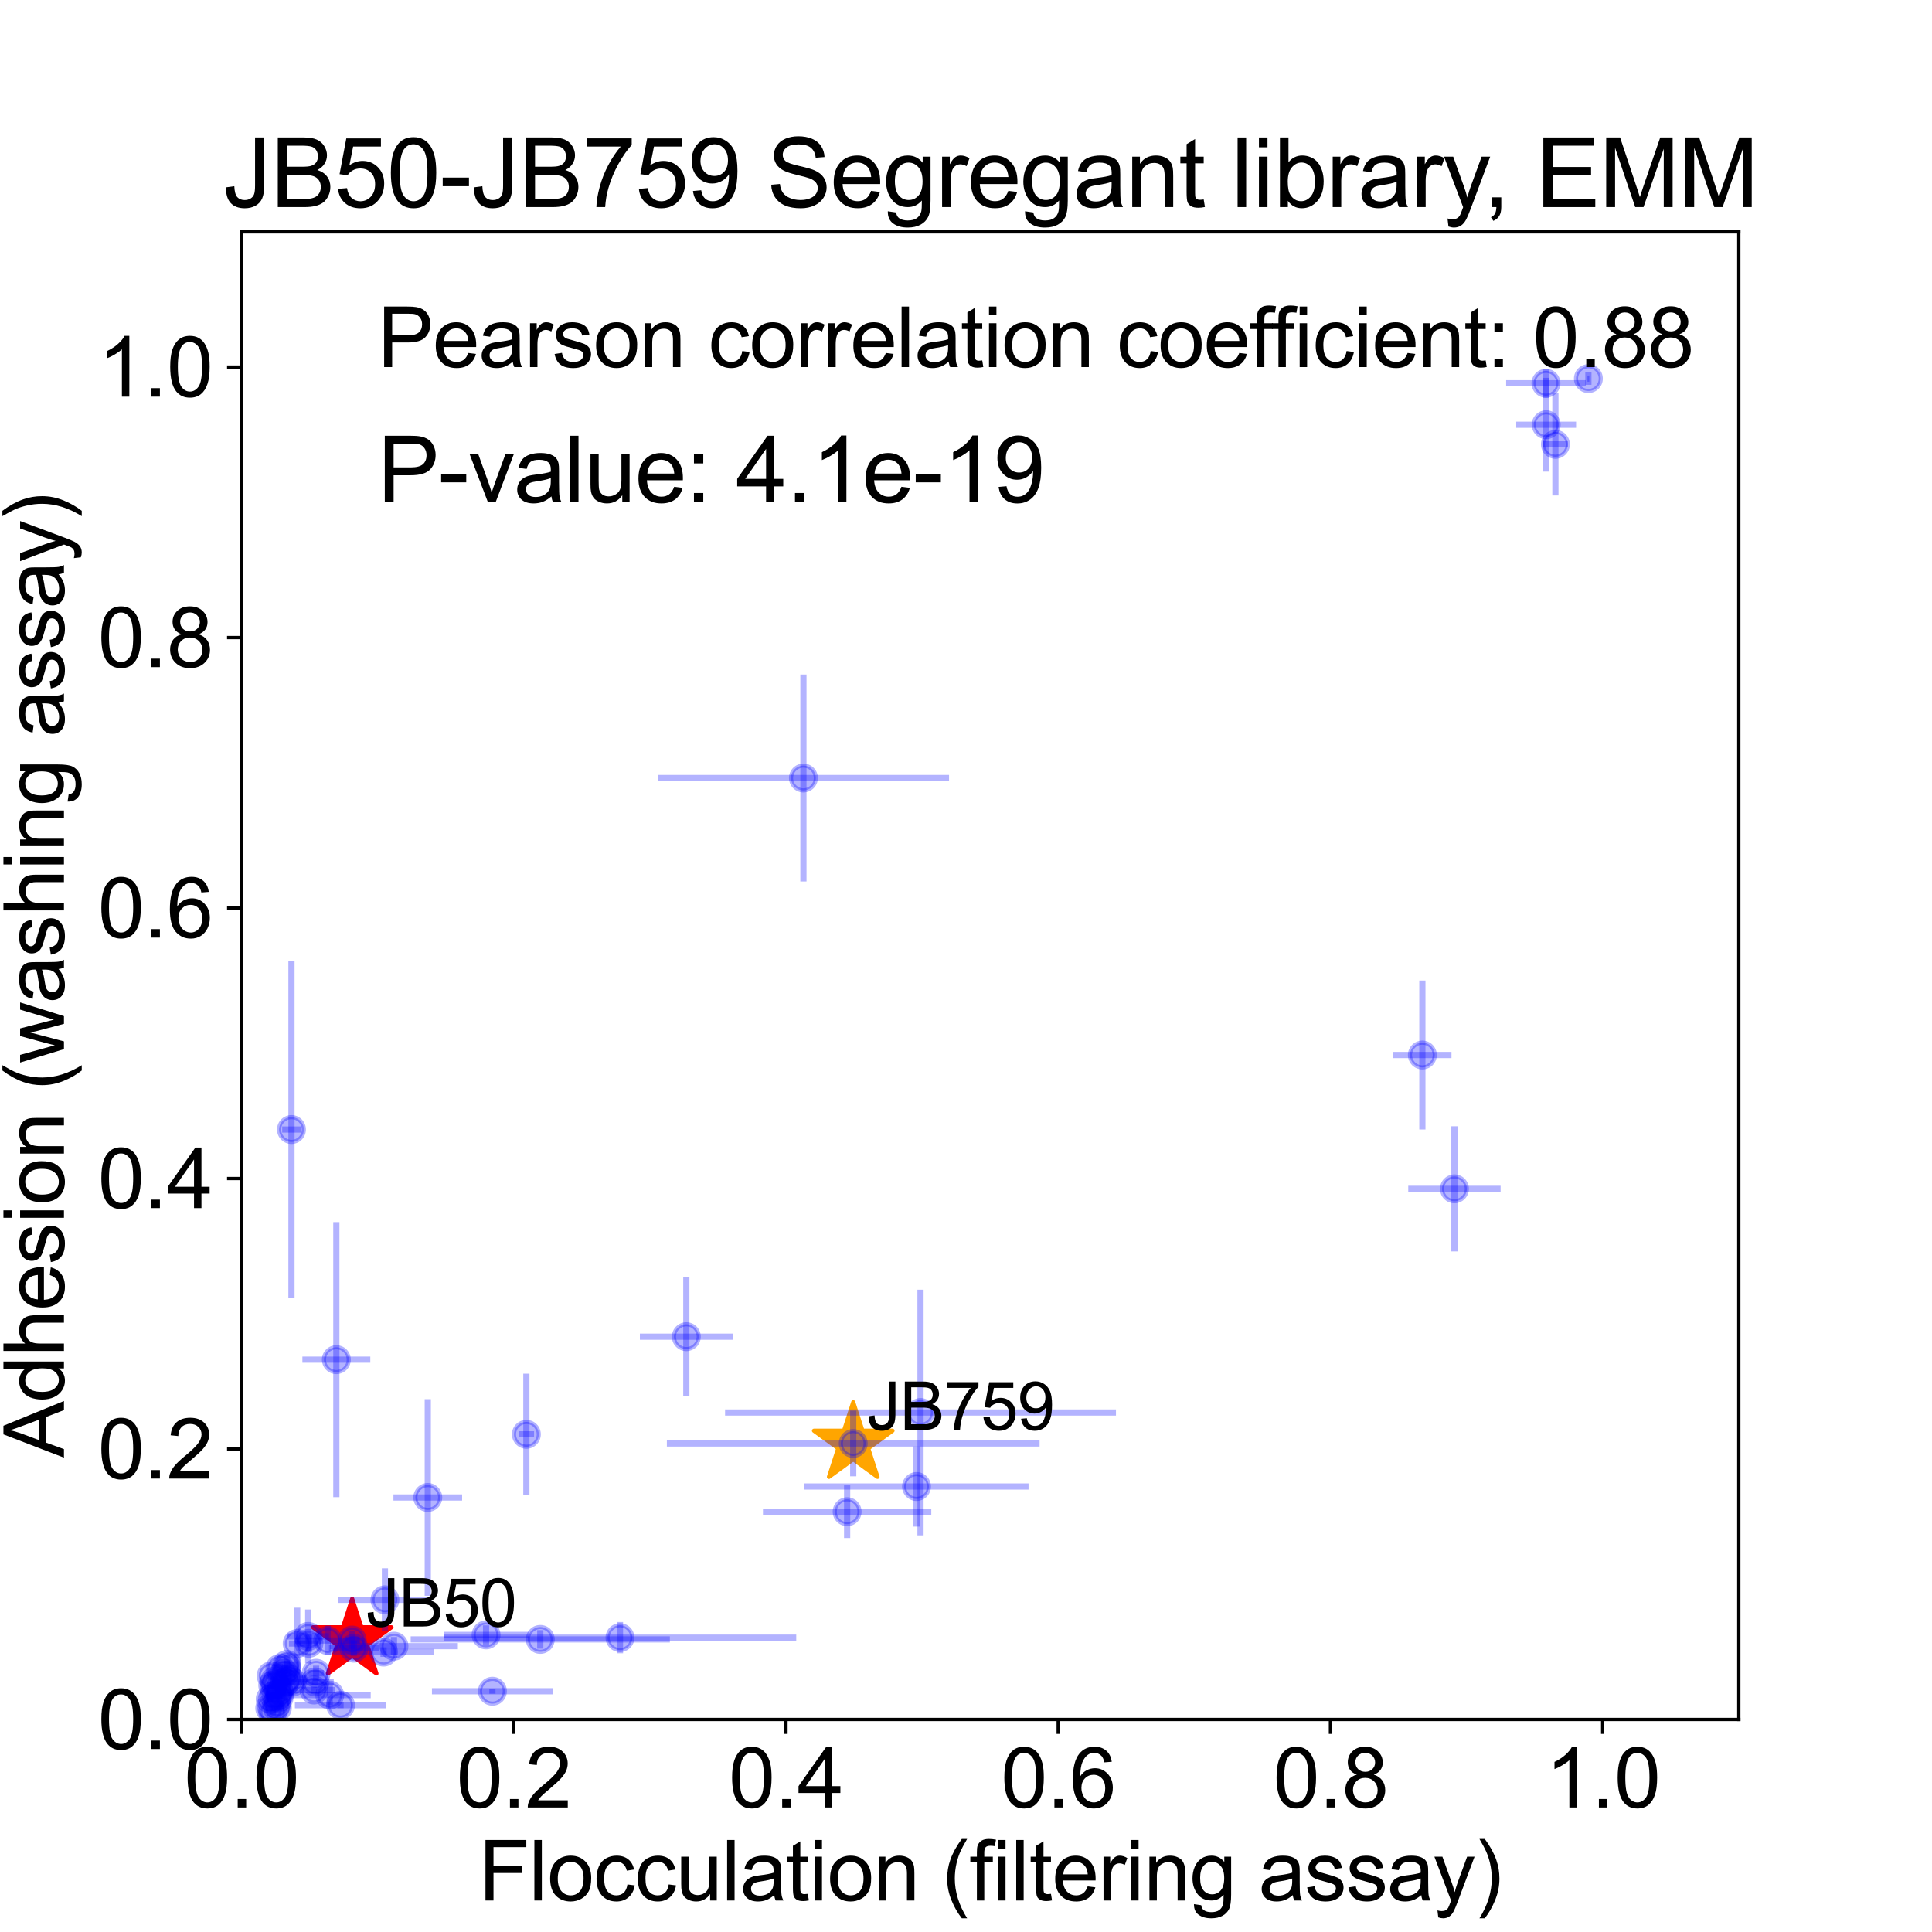 <?xml version="1.0" encoding="utf-8" standalone="no"?>
<!DOCTYPE svg PUBLIC "-//W3C//DTD SVG 1.1//EN"
  "http://www.w3.org/Graphics/SVG/1.1/DTD/svg11.dtd">
<svg height="468pt" version="1.1" viewBox="0 0 468 468" width="468pt" xmlns="http://www.w3.org/2000/svg" xmlns:xlink="http://www.w3.org/1999/xlink">
 <defs>
  <style type="text/css">*{stroke-linecap:butt;stroke-linejoin:round;}</style>
 </defs>
 <g id="figure_1">
  <g id="patch_1">
   <path d="M 0 468 
L 468 468 
L 468 0 
L 0 0 
z
" style="fill:#ffffff;"/>
  </g>
  <g id="axes_1">
   <g id="patch_2">
    <path d="M 58.5 416.52 
L 421.2 416.52 
L 421.2 56.16 
L 58.5 56.16 
z
" style="fill:#ffffff;"/>
   </g>
   <g id="PathCollection_1">
    <defs>
     <path d="M 0 -10 
L -2.245 -3.09 
L -9.511 -3.09 
L -3.633 1.18 
L -5.878 8.09 
L -0 3.82 
L 5.878 8.09 
L 3.633 1.18 
L 9.511 -3.09 
L 2.245 -3.09 
z
" id="mf57be4e00b" style="stroke:#ff0000;"/>
    </defs>
    <g clip-path="url(#p6ea301590c)">
     <use style="fill:#ff0000;stroke:#ff0000;" x="85.313" xlink:href="#mf57be4e00b" y="397.276"/>
    </g>
   </g>
   <g id="PathCollection_2">
    <defs>
     <path d="M 0 -10 
L -2.245 -3.09 
L -9.511 -3.09 
L -3.633 1.18 
L -5.878 8.09 
L -0 3.82 
L 5.878 8.09 
L 3.633 1.18 
L 9.511 -3.09 
L 2.245 -3.09 
z
" id="m4408e463ec" style="stroke:#ffa500;"/>
    </defs>
    <g clip-path="url(#p6ea301590c)">
     <use style="fill:#ffa500;stroke:#ffa500;" x="206.683" xlink:href="#m4408e463ec" y="349.666"/>
    </g>
   </g>
   <g id="matplotlib.axis_1">
    <g id="xtick_1">
     <g id="line2d_1">
      <defs>
       <path d="M 0 0 
L 0 3.5 
" id="m3202e7d353" style="stroke:#000000;stroke-width:0.8;"/>
      </defs>
      <g>
       <use style="stroke:#000000;stroke-width:0.8;" x="58.5" xlink:href="#m3202e7d353" y="416.52"/>
      </g>
     </g>
     <g id="text_1">
      <!-- 0.0 -->
      <g transform="translate(44.6 437.836)scale(0.2 -0.2)">
       <defs>
        <path d="M 266 2259 
Q 266 3072 433 3567 
Q 600 4063 929 4331 
Q 1259 4600 1759 4600 
Q 2128 4600 2406 4451 
Q 2684 4303 2865 4023 
Q 3047 3744 3150 3342 
Q 3253 2941 3253 2259 
Q 3253 1453 3087 958 
Q 2922 463 2592 192 
Q 2263 -78 1759 -78 
Q 1097 -78 719 397 
Q 266 969 266 2259 
z
M 844 2259 
Q 844 1131 1108 757 
Q 1372 384 1759 384 
Q 2147 384 2411 759 
Q 2675 1134 2675 2259 
Q 2675 3391 2411 3762 
Q 2147 4134 1753 4134 
Q 1366 4134 1134 3806 
Q 844 3388 844 2259 
z
" id="ArialMT-30" transform="scale(0.016)"/>
        <path d="M 581 0 
L 581 641 
L 1222 641 
L 1222 0 
L 581 0 
z
" id="ArialMT-2e" transform="scale(0.016)"/>
       </defs>
       <use xlink:href="#ArialMT-30"/>
       <use x="55.615" xlink:href="#ArialMT-2e"/>
       <use x="83.398" xlink:href="#ArialMT-30"/>
      </g>
     </g>
    </g>
    <g id="xtick_2">
     <g id="line2d_2">
      <g>
       <use style="stroke:#000000;stroke-width:0.8;" x="124.445" xlink:href="#m3202e7d353" y="416.52"/>
      </g>
     </g>
     <g id="text_2">
      <!-- 0.2 -->
      <g transform="translate(110.545 437.836)scale(0.2 -0.2)">
       <defs>
        <path d="M 3222 541 
L 3222 0 
L 194 0 
Q 188 203 259 391 
Q 375 700 629 1000 
Q 884 1300 1366 1694 
Q 2113 2306 2375 2664 
Q 2638 3022 2638 3341 
Q 2638 3675 2398 3904 
Q 2159 4134 1775 4134 
Q 1369 4134 1125 3890 
Q 881 3647 878 3216 
L 300 3275 
Q 359 3922 746 4261 
Q 1134 4600 1788 4600 
Q 2447 4600 2831 4234 
Q 3216 3869 3216 3328 
Q 3216 3053 3103 2787 
Q 2991 2522 2730 2228 
Q 2469 1934 1863 1422 
Q 1356 997 1212 845 
Q 1069 694 975 541 
L 3222 541 
z
" id="ArialMT-32" transform="scale(0.016)"/>
       </defs>
       <use xlink:href="#ArialMT-30"/>
       <use x="55.615" xlink:href="#ArialMT-2e"/>
       <use x="83.398" xlink:href="#ArialMT-32"/>
      </g>
     </g>
    </g>
    <g id="xtick_3">
     <g id="line2d_3">
      <g>
       <use style="stroke:#000000;stroke-width:0.8;" x="190.391" xlink:href="#m3202e7d353" y="416.52"/>
      </g>
     </g>
     <g id="text_3">
      <!-- 0.4 -->
      <g transform="translate(176.491 437.836)scale(0.2 -0.2)">
       <defs>
        <path d="M 2069 0 
L 2069 1097 
L 81 1097 
L 81 1613 
L 2172 4581 
L 2631 4581 
L 2631 1613 
L 3250 1613 
L 3250 1097 
L 2631 1097 
L 2631 0 
L 2069 0 
z
M 2069 1613 
L 2069 3678 
L 634 1613 
L 2069 1613 
z
" id="ArialMT-34" transform="scale(0.016)"/>
       </defs>
       <use xlink:href="#ArialMT-30"/>
       <use x="55.615" xlink:href="#ArialMT-2e"/>
       <use x="83.398" xlink:href="#ArialMT-34"/>
      </g>
     </g>
    </g>
    <g id="xtick_4">
     <g id="line2d_4">
      <g>
       <use style="stroke:#000000;stroke-width:0.8;" x="256.336" xlink:href="#m3202e7d353" y="416.52"/>
      </g>
     </g>
     <g id="text_4">
      <!-- 0.6 -->
      <g transform="translate(242.436 437.836)scale(0.2 -0.2)">
       <defs>
        <path d="M 3184 3459 
L 2625 3416 
Q 2550 3747 2413 3897 
Q 2184 4138 1850 4138 
Q 1581 4138 1378 3988 
Q 1113 3794 959 3422 
Q 806 3050 800 2363 
Q 1003 2672 1297 2822 
Q 1591 2972 1913 2972 
Q 2475 2972 2870 2558 
Q 3266 2144 3266 1488 
Q 3266 1056 3080 686 
Q 2894 316 2569 119 
Q 2244 -78 1831 -78 
Q 1128 -78 684 439 
Q 241 956 241 2144 
Q 241 3472 731 4075 
Q 1159 4600 1884 4600 
Q 2425 4600 2770 4297 
Q 3116 3994 3184 3459 
z
M 888 1484 
Q 888 1194 1011 928 
Q 1134 663 1356 523 
Q 1578 384 1822 384 
Q 2178 384 2434 671 
Q 2691 959 2691 1453 
Q 2691 1928 2437 2201 
Q 2184 2475 1800 2475 
Q 1419 2475 1153 2201 
Q 888 1928 888 1484 
z
" id="ArialMT-36" transform="scale(0.016)"/>
       </defs>
       <use xlink:href="#ArialMT-30"/>
       <use x="55.615" xlink:href="#ArialMT-2e"/>
       <use x="83.398" xlink:href="#ArialMT-36"/>
      </g>
     </g>
    </g>
    <g id="xtick_5">
     <g id="line2d_5">
      <g>
       <use style="stroke:#000000;stroke-width:0.8;" x="322.282" xlink:href="#m3202e7d353" y="416.52"/>
      </g>
     </g>
     <g id="text_5">
      <!-- 0.8 -->
      <g transform="translate(308.382 437.836)scale(0.2 -0.2)">
       <defs>
        <path d="M 1131 2484 
Q 781 2613 612 2850 
Q 444 3088 444 3419 
Q 444 3919 803 4259 
Q 1163 4600 1759 4600 
Q 2359 4600 2725 4251 
Q 3091 3903 3091 3403 
Q 3091 3084 2923 2848 
Q 2756 2613 2416 2484 
Q 2838 2347 3058 2040 
Q 3278 1734 3278 1309 
Q 3278 722 2862 322 
Q 2447 -78 1769 -78 
Q 1091 -78 675 323 
Q 259 725 259 1325 
Q 259 1772 486 2073 
Q 713 2375 1131 2484 
z
M 1019 3438 
Q 1019 3113 1228 2906 
Q 1438 2700 1772 2700 
Q 2097 2700 2305 2904 
Q 2513 3109 2513 3406 
Q 2513 3716 2298 3927 
Q 2084 4138 1766 4138 
Q 1444 4138 1231 3931 
Q 1019 3725 1019 3438 
z
M 838 1322 
Q 838 1081 952 856 
Q 1066 631 1291 507 
Q 1516 384 1775 384 
Q 2178 384 2440 643 
Q 2703 903 2703 1303 
Q 2703 1709 2433 1975 
Q 2163 2241 1756 2241 
Q 1359 2241 1098 1978 
Q 838 1716 838 1322 
z
" id="ArialMT-38" transform="scale(0.016)"/>
       </defs>
       <use xlink:href="#ArialMT-30"/>
       <use x="55.615" xlink:href="#ArialMT-2e"/>
       <use x="83.398" xlink:href="#ArialMT-38"/>
      </g>
     </g>
    </g>
    <g id="xtick_6">
     <g id="line2d_6">
      <g>
       <use style="stroke:#000000;stroke-width:0.8;" x="388.227" xlink:href="#m3202e7d353" y="416.52"/>
      </g>
     </g>
     <g id="text_6">
      <!-- 1.0 -->
      <g transform="translate(374.327 437.836)scale(0.2 -0.2)">
       <defs>
        <path d="M 2384 0 
L 1822 0 
L 1822 3584 
Q 1619 3391 1289 3197 
Q 959 3003 697 2906 
L 697 3450 
Q 1169 3672 1522 3987 
Q 1875 4303 2022 4600 
L 2384 4600 
L 2384 0 
z
" id="ArialMT-31" transform="scale(0.016)"/>
       </defs>
       <use xlink:href="#ArialMT-31"/>
       <use x="55.615" xlink:href="#ArialMT-2e"/>
       <use x="83.398" xlink:href="#ArialMT-30"/>
      </g>
     </g>
    </g>
    <g id="text_7">
     <!-- Flocculation (filtering assay) -->
     <g transform="translate(115.922 460.37)scale(0.2 -0.2)">
      <defs>
       <path d="M 525 0 
L 525 4581 
L 3616 4581 
L 3616 4041 
L 1131 4041 
L 1131 2622 
L 3281 2622 
L 3281 2081 
L 1131 2081 
L 1131 0 
L 525 0 
z
" id="ArialMT-46" transform="scale(0.016)"/>
       <path d="M 409 0 
L 409 4581 
L 972 4581 
L 972 0 
L 409 0 
z
" id="ArialMT-6c" transform="scale(0.016)"/>
       <path d="M 213 1659 
Q 213 2581 725 3025 
Q 1153 3394 1769 3394 
Q 2453 3394 2887 2945 
Q 3322 2497 3322 1706 
Q 3322 1066 3130 698 
Q 2938 331 2570 128 
Q 2203 -75 1769 -75 
Q 1072 -75 642 372 
Q 213 819 213 1659 
z
M 791 1659 
Q 791 1022 1069 705 
Q 1347 388 1769 388 
Q 2188 388 2466 706 
Q 2744 1025 2744 1678 
Q 2744 2294 2464 2611 
Q 2184 2928 1769 2928 
Q 1347 2928 1069 2612 
Q 791 2297 791 1659 
z
" id="ArialMT-6f" transform="scale(0.016)"/>
       <path d="M 2588 1216 
L 3141 1144 
Q 3050 572 2676 248 
Q 2303 -75 1759 -75 
Q 1078 -75 664 370 
Q 250 816 250 1647 
Q 250 2184 428 2587 
Q 606 2991 970 3192 
Q 1334 3394 1763 3394 
Q 2303 3394 2647 3120 
Q 2991 2847 3088 2344 
L 2541 2259 
Q 2463 2594 2264 2762 
Q 2066 2931 1784 2931 
Q 1359 2931 1093 2626 
Q 828 2322 828 1663 
Q 828 994 1084 691 
Q 1341 388 1753 388 
Q 2084 388 2306 591 
Q 2528 794 2588 1216 
z
" id="ArialMT-63" transform="scale(0.016)"/>
       <path d="M 2597 0 
L 2597 488 
Q 2209 -75 1544 -75 
Q 1250 -75 995 37 
Q 741 150 617 320 
Q 494 491 444 738 
Q 409 903 409 1263 
L 409 3319 
L 972 3319 
L 972 1478 
Q 972 1038 1006 884 
Q 1059 663 1231 536 
Q 1403 409 1656 409 
Q 1909 409 2131 539 
Q 2353 669 2445 892 
Q 2538 1116 2538 1541 
L 2538 3319 
L 3100 3319 
L 3100 0 
L 2597 0 
z
" id="ArialMT-75" transform="scale(0.016)"/>
       <path d="M 2588 409 
Q 2275 144 1986 34 
Q 1697 -75 1366 -75 
Q 819 -75 525 192 
Q 231 459 231 875 
Q 231 1119 342 1320 
Q 453 1522 633 1644 
Q 813 1766 1038 1828 
Q 1203 1872 1538 1913 
Q 2219 1994 2541 2106 
Q 2544 2222 2544 2253 
Q 2544 2597 2384 2738 
Q 2169 2928 1744 2928 
Q 1347 2928 1158 2789 
Q 969 2650 878 2297 
L 328 2372 
Q 403 2725 575 2942 
Q 747 3159 1072 3276 
Q 1397 3394 1825 3394 
Q 2250 3394 2515 3294 
Q 2781 3194 2906 3042 
Q 3031 2891 3081 2659 
Q 3109 2516 3109 2141 
L 3109 1391 
Q 3109 606 3145 398 
Q 3181 191 3288 0 
L 2700 0 
Q 2613 175 2588 409 
z
M 2541 1666 
Q 2234 1541 1622 1453 
Q 1275 1403 1131 1340 
Q 988 1278 909 1158 
Q 831 1038 831 891 
Q 831 666 1001 516 
Q 1172 366 1500 366 
Q 1825 366 2078 508 
Q 2331 650 2450 897 
Q 2541 1088 2541 1459 
L 2541 1666 
z
" id="ArialMT-61" transform="scale(0.016)"/>
       <path d="M 1650 503 
L 1731 6 
Q 1494 -44 1306 -44 
Q 1000 -44 831 53 
Q 663 150 594 308 
Q 525 466 525 972 
L 525 2881 
L 113 2881 
L 113 3319 
L 525 3319 
L 525 4141 
L 1084 4478 
L 1084 3319 
L 1650 3319 
L 1650 2881 
L 1084 2881 
L 1084 941 
Q 1084 700 1114 631 
Q 1144 563 1211 522 
Q 1278 481 1403 481 
Q 1497 481 1650 503 
z
" id="ArialMT-74" transform="scale(0.016)"/>
       <path d="M 425 3934 
L 425 4581 
L 988 4581 
L 988 3934 
L 425 3934 
z
M 425 0 
L 425 3319 
L 988 3319 
L 988 0 
L 425 0 
z
" id="ArialMT-69" transform="scale(0.016)"/>
       <path d="M 422 0 
L 422 3319 
L 928 3319 
L 928 2847 
Q 1294 3394 1984 3394 
Q 2284 3394 2536 3286 
Q 2788 3178 2913 3003 
Q 3038 2828 3088 2588 
Q 3119 2431 3119 2041 
L 3119 0 
L 2556 0 
L 2556 2019 
Q 2556 2363 2490 2533 
Q 2425 2703 2258 2804 
Q 2091 2906 1866 2906 
Q 1506 2906 1245 2678 
Q 984 2450 984 1813 
L 984 0 
L 422 0 
z
" id="ArialMT-6e" transform="scale(0.016)"/>
       <path id="ArialMT-20" transform="scale(0.016)"/>
       <path d="M 1497 -1347 
Q 1031 -759 709 28 
Q 388 816 388 1659 
Q 388 2403 628 3084 
Q 909 3875 1497 4659 
L 1900 4659 
Q 1522 4009 1400 3731 
Q 1209 3300 1100 2831 
Q 966 2247 966 1656 
Q 966 153 1900 -1347 
L 1497 -1347 
z
" id="ArialMT-28" transform="scale(0.016)"/>
       <path d="M 556 0 
L 556 2881 
L 59 2881 
L 59 3319 
L 556 3319 
L 556 3672 
Q 556 4006 616 4169 
Q 697 4388 901 4523 
Q 1106 4659 1475 4659 
Q 1713 4659 2000 4603 
L 1916 4113 
Q 1741 4144 1584 4144 
Q 1328 4144 1222 4034 
Q 1116 3925 1116 3625 
L 1116 3319 
L 1763 3319 
L 1763 2881 
L 1116 2881 
L 1116 0 
L 556 0 
z
" id="ArialMT-66" transform="scale(0.016)"/>
       <path d="M 2694 1069 
L 3275 997 
Q 3138 488 2766 206 
Q 2394 -75 1816 -75 
Q 1088 -75 661 373 
Q 234 822 234 1631 
Q 234 2469 665 2931 
Q 1097 3394 1784 3394 
Q 2450 3394 2872 2941 
Q 3294 2488 3294 1666 
Q 3294 1616 3291 1516 
L 816 1516 
Q 847 969 1125 678 
Q 1403 388 1819 388 
Q 2128 388 2347 550 
Q 2566 713 2694 1069 
z
M 847 1978 
L 2700 1978 
Q 2663 2397 2488 2606 
Q 2219 2931 1791 2931 
Q 1403 2931 1139 2672 
Q 875 2413 847 1978 
z
" id="ArialMT-65" transform="scale(0.016)"/>
       <path d="M 416 0 
L 416 3319 
L 922 3319 
L 922 2816 
Q 1116 3169 1280 3281 
Q 1444 3394 1641 3394 
Q 1925 3394 2219 3213 
L 2025 2691 
Q 1819 2813 1613 2813 
Q 1428 2813 1281 2702 
Q 1134 2591 1072 2394 
Q 978 2094 978 1738 
L 978 0 
L 416 0 
z
" id="ArialMT-72" transform="scale(0.016)"/>
       <path d="M 319 -275 
L 866 -356 
Q 900 -609 1056 -725 
Q 1266 -881 1628 -881 
Q 2019 -881 2231 -725 
Q 2444 -569 2519 -288 
Q 2563 -116 2559 434 
Q 2191 0 1641 0 
Q 956 0 581 494 
Q 206 988 206 1678 
Q 206 2153 378 2554 
Q 550 2956 876 3175 
Q 1203 3394 1644 3394 
Q 2231 3394 2613 2919 
L 2613 3319 
L 3131 3319 
L 3131 450 
Q 3131 -325 2973 -648 
Q 2816 -972 2473 -1159 
Q 2131 -1347 1631 -1347 
Q 1038 -1347 672 -1080 
Q 306 -813 319 -275 
z
M 784 1719 
Q 784 1066 1043 766 
Q 1303 466 1694 466 
Q 2081 466 2343 764 
Q 2606 1063 2606 1700 
Q 2606 2309 2336 2618 
Q 2066 2928 1684 2928 
Q 1309 2928 1046 2623 
Q 784 2319 784 1719 
z
" id="ArialMT-67" transform="scale(0.016)"/>
       <path d="M 197 991 
L 753 1078 
Q 800 744 1014 566 
Q 1228 388 1613 388 
Q 2000 388 2187 545 
Q 2375 703 2375 916 
Q 2375 1106 2209 1216 
Q 2094 1291 1634 1406 
Q 1016 1563 777 1677 
Q 538 1791 414 1992 
Q 291 2194 291 2438 
Q 291 2659 392 2848 
Q 494 3038 669 3163 
Q 800 3259 1026 3326 
Q 1253 3394 1513 3394 
Q 1903 3394 2198 3281 
Q 2494 3169 2634 2976 
Q 2775 2784 2828 2463 
L 2278 2388 
Q 2241 2644 2061 2787 
Q 1881 2931 1553 2931 
Q 1166 2931 1000 2803 
Q 834 2675 834 2503 
Q 834 2394 903 2306 
Q 972 2216 1119 2156 
Q 1203 2125 1616 2013 
Q 2213 1853 2448 1751 
Q 2684 1650 2818 1456 
Q 2953 1263 2953 975 
Q 2953 694 2789 445 
Q 2625 197 2315 61 
Q 2006 -75 1616 -75 
Q 969 -75 630 194 
Q 291 463 197 991 
z
" id="ArialMT-73" transform="scale(0.016)"/>
       <path d="M 397 -1278 
L 334 -750 
Q 519 -800 656 -800 
Q 844 -800 956 -737 
Q 1069 -675 1141 -563 
Q 1194 -478 1313 -144 
Q 1328 -97 1363 -6 
L 103 3319 
L 709 3319 
L 1400 1397 
Q 1534 1031 1641 628 
Q 1738 1016 1872 1384 
L 2581 3319 
L 3144 3319 
L 1881 -56 
Q 1678 -603 1566 -809 
Q 1416 -1088 1222 -1217 
Q 1028 -1347 759 -1347 
Q 597 -1347 397 -1278 
z
" id="ArialMT-79" transform="scale(0.016)"/>
       <path d="M 791 -1347 
L 388 -1347 
Q 1322 153 1322 1656 
Q 1322 2244 1188 2822 
Q 1081 3291 891 3722 
Q 769 4003 388 4659 
L 791 4659 
Q 1378 3875 1659 3084 
Q 1900 2403 1900 1659 
Q 1900 816 1576 28 
Q 1253 -759 791 -1347 
z
" id="ArialMT-29" transform="scale(0.016)"/>
      </defs>
      <use xlink:href="#ArialMT-46"/>
      <use x="61.084" xlink:href="#ArialMT-6c"/>
      <use x="83.301" xlink:href="#ArialMT-6f"/>
      <use x="138.916" xlink:href="#ArialMT-63"/>
      <use x="188.916" xlink:href="#ArialMT-63"/>
      <use x="238.916" xlink:href="#ArialMT-75"/>
      <use x="294.531" xlink:href="#ArialMT-6c"/>
      <use x="316.748" xlink:href="#ArialMT-61"/>
      <use x="372.363" xlink:href="#ArialMT-74"/>
      <use x="400.146" xlink:href="#ArialMT-69"/>
      <use x="422.363" xlink:href="#ArialMT-6f"/>
      <use x="477.979" xlink:href="#ArialMT-6e"/>
      <use x="533.594" xlink:href="#ArialMT-20"/>
      <use x="561.377" xlink:href="#ArialMT-28"/>
      <use x="594.678" xlink:href="#ArialMT-66"/>
      <use x="622.461" xlink:href="#ArialMT-69"/>
      <use x="644.678" xlink:href="#ArialMT-6c"/>
      <use x="666.895" xlink:href="#ArialMT-74"/>
      <use x="694.678" xlink:href="#ArialMT-65"/>
      <use x="750.293" xlink:href="#ArialMT-72"/>
      <use x="783.594" xlink:href="#ArialMT-69"/>
      <use x="805.811" xlink:href="#ArialMT-6e"/>
      <use x="861.426" xlink:href="#ArialMT-67"/>
      <use x="917.041" xlink:href="#ArialMT-20"/>
      <use x="944.824" xlink:href="#ArialMT-61"/>
      <use x="1000.439" xlink:href="#ArialMT-73"/>
      <use x="1050.439" xlink:href="#ArialMT-73"/>
      <use x="1100.439" xlink:href="#ArialMT-61"/>
      <use x="1156.055" xlink:href="#ArialMT-79"/>
      <use x="1206.055" xlink:href="#ArialMT-29"/>
     </g>
    </g>
   </g>
   <g id="matplotlib.axis_2">
    <g id="ytick_1">
     <g id="line2d_7">
      <defs>
       <path d="M 0 0 
L -3.5 0 
" id="m23bdb2499f" style="stroke:#000000;stroke-width:0.8;"/>
      </defs>
      <g>
       <use style="stroke:#000000;stroke-width:0.8;" x="58.5" xlink:href="#m23bdb2499f" y="416.52"/>
      </g>
     </g>
     <g id="text_8">
      <!-- 0.0 -->
      <g transform="translate(23.7 423.678)scale(0.2 -0.2)">
       <use xlink:href="#ArialMT-30"/>
       <use x="55.615" xlink:href="#ArialMT-2e"/>
       <use x="83.398" xlink:href="#ArialMT-30"/>
      </g>
     </g>
    </g>
    <g id="ytick_2">
     <g id="line2d_8">
      <g>
       <use style="stroke:#000000;stroke-width:0.8;" x="58.5" xlink:href="#m23bdb2499f" y="351"/>
      </g>
     </g>
     <g id="text_9">
      <!-- 0.2 -->
      <g transform="translate(23.7 358.158)scale(0.2 -0.2)">
       <use xlink:href="#ArialMT-30"/>
       <use x="55.615" xlink:href="#ArialMT-2e"/>
       <use x="83.398" xlink:href="#ArialMT-32"/>
      </g>
     </g>
    </g>
    <g id="ytick_3">
     <g id="line2d_9">
      <g>
       <use style="stroke:#000000;stroke-width:0.8;" x="58.5" xlink:href="#m23bdb2499f" y="285.48"/>
      </g>
     </g>
     <g id="text_10">
      <!-- 0.4 -->
      <g transform="translate(23.7 292.638)scale(0.2 -0.2)">
       <use xlink:href="#ArialMT-30"/>
       <use x="55.615" xlink:href="#ArialMT-2e"/>
       <use x="83.398" xlink:href="#ArialMT-34"/>
      </g>
     </g>
    </g>
    <g id="ytick_4">
     <g id="line2d_10">
      <g>
       <use style="stroke:#000000;stroke-width:0.8;" x="58.5" xlink:href="#m23bdb2499f" y="219.96"/>
      </g>
     </g>
     <g id="text_11">
      <!-- 0.6 -->
      <g transform="translate(23.7 227.118)scale(0.2 -0.2)">
       <use xlink:href="#ArialMT-30"/>
       <use x="55.615" xlink:href="#ArialMT-2e"/>
       <use x="83.398" xlink:href="#ArialMT-36"/>
      </g>
     </g>
    </g>
    <g id="ytick_5">
     <g id="line2d_11">
      <g>
       <use style="stroke:#000000;stroke-width:0.8;" x="58.5" xlink:href="#m23bdb2499f" y="154.44"/>
      </g>
     </g>
     <g id="text_12">
      <!-- 0.8 -->
      <g transform="translate(23.7 161.598)scale(0.2 -0.2)">
       <use xlink:href="#ArialMT-30"/>
       <use x="55.615" xlink:href="#ArialMT-2e"/>
       <use x="83.398" xlink:href="#ArialMT-38"/>
      </g>
     </g>
    </g>
    <g id="ytick_6">
     <g id="line2d_12">
      <g>
       <use style="stroke:#000000;stroke-width:0.8;" x="58.5" xlink:href="#m23bdb2499f" y="88.92"/>
      </g>
     </g>
     <g id="text_13">
      <!-- 1.0 -->
      <g transform="translate(23.7 96.078)scale(0.2 -0.2)">
       <use xlink:href="#ArialMT-31"/>
       <use x="55.615" xlink:href="#ArialMT-2e"/>
       <use x="83.398" xlink:href="#ArialMT-30"/>
      </g>
     </g>
    </g>
    <g id="text_14">
     <!-- Adhesion (washing assay) -->
     <g transform="translate(15.491 353.062)rotate(-90)scale(0.2 -0.2)">
      <defs>
       <path d="M -9 0 
L 1750 4581 
L 2403 4581 
L 4278 0 
L 3588 0 
L 3053 1388 
L 1138 1388 
L 634 0 
L -9 0 
z
M 1313 1881 
L 2866 1881 
L 2388 3150 
Q 2169 3728 2063 4100 
Q 1975 3659 1816 3225 
L 1313 1881 
z
" id="ArialMT-41" transform="scale(0.016)"/>
       <path d="M 2575 0 
L 2575 419 
Q 2259 -75 1647 -75 
Q 1250 -75 917 144 
Q 584 363 401 755 
Q 219 1147 219 1656 
Q 219 2153 384 2558 
Q 550 2963 881 3178 
Q 1213 3394 1622 3394 
Q 1922 3394 2156 3267 
Q 2391 3141 2538 2938 
L 2538 4581 
L 3097 4581 
L 3097 0 
L 2575 0 
z
M 797 1656 
Q 797 1019 1065 703 
Q 1334 388 1700 388 
Q 2069 388 2326 689 
Q 2584 991 2584 1609 
Q 2584 2291 2321 2609 
Q 2059 2928 1675 2928 
Q 1300 2928 1048 2622 
Q 797 2316 797 1656 
z
" id="ArialMT-64" transform="scale(0.016)"/>
       <path d="M 422 0 
L 422 4581 
L 984 4581 
L 984 2938 
Q 1378 3394 1978 3394 
Q 2347 3394 2619 3248 
Q 2891 3103 3008 2847 
Q 3125 2591 3125 2103 
L 3125 0 
L 2563 0 
L 2563 2103 
Q 2563 2525 2380 2717 
Q 2197 2909 1863 2909 
Q 1613 2909 1392 2779 
Q 1172 2650 1078 2428 
Q 984 2206 984 1816 
L 984 0 
L 422 0 
z
" id="ArialMT-68" transform="scale(0.016)"/>
       <path d="M 1034 0 
L 19 3319 
L 600 3319 
L 1128 1403 
L 1325 691 
Q 1338 744 1497 1375 
L 2025 3319 
L 2603 3319 
L 3100 1394 
L 3266 759 
L 3456 1400 
L 4025 3319 
L 4572 3319 
L 3534 0 
L 2950 0 
L 2422 1988 
L 2294 2553 
L 1622 0 
L 1034 0 
z
" id="ArialMT-77" transform="scale(0.016)"/>
      </defs>
      <use xlink:href="#ArialMT-41"/>
      <use x="66.699" xlink:href="#ArialMT-64"/>
      <use x="122.314" xlink:href="#ArialMT-68"/>
      <use x="177.93" xlink:href="#ArialMT-65"/>
      <use x="233.545" xlink:href="#ArialMT-73"/>
      <use x="283.545" xlink:href="#ArialMT-69"/>
      <use x="305.762" xlink:href="#ArialMT-6f"/>
      <use x="361.377" xlink:href="#ArialMT-6e"/>
      <use x="416.992" xlink:href="#ArialMT-20"/>
      <use x="444.775" xlink:href="#ArialMT-28"/>
      <use x="478.076" xlink:href="#ArialMT-77"/>
      <use x="550.293" xlink:href="#ArialMT-61"/>
      <use x="605.908" xlink:href="#ArialMT-73"/>
      <use x="655.908" xlink:href="#ArialMT-68"/>
      <use x="711.523" xlink:href="#ArialMT-69"/>
      <use x="733.74" xlink:href="#ArialMT-6e"/>
      <use x="789.355" xlink:href="#ArialMT-67"/>
      <use x="844.971" xlink:href="#ArialMT-20"/>
      <use x="872.754" xlink:href="#ArialMT-61"/>
      <use x="928.369" xlink:href="#ArialMT-73"/>
      <use x="978.369" xlink:href="#ArialMT-73"/>
      <use x="1028.369" xlink:href="#ArialMT-61"/>
      <use x="1083.984" xlink:href="#ArialMT-79"/>
      <use x="1133.984" xlink:href="#ArialMT-29"/>
     </g>
    </g>
   </g>
   <g id="LineCollection_1">
    <path clip-path="url(#p6ea301590c)" d="M 80.781 400.196 
L 105.046 400.196 
" style="fill:none;stroke:#0000ff;stroke-opacity:0.3;stroke-width:1.5;"/>
    <path clip-path="url(#p6ea301590c)" d="M 71.054 409.376 
L 81.063 409.376 
" style="fill:none;stroke:#0000ff;stroke-opacity:0.3;stroke-width:1.5;"/>
    <path clip-path="url(#p6ea301590c)" d="M 71.494 397.387 
L 87.256 397.387 
" style="fill:none;stroke:#0000ff;stroke-opacity:0.3;stroke-width:1.5;"/>
    <path clip-path="url(#p6ea301590c)" d="M 337.5 255.56 
L 351.602 255.56 
" style="fill:none;stroke:#0000ff;stroke-opacity:0.3;stroke-width:1.5;"/>
    <path clip-path="url(#p6ea301590c)" d="M 64.474 405.921 
L 66.902 405.921 
" style="fill:none;stroke:#0000ff;stroke-opacity:0.3;stroke-width:1.5;"/>
    <path clip-path="url(#p6ea301590c)" d="M 72.526 398.068 
L 77.153 398.068 
" style="fill:none;stroke:#0000ff;stroke-opacity:0.3;stroke-width:1.5;"/>
    <path clip-path="url(#p6ea301590c)" d="M 66.358 405.339 
L 71.339 405.339 
" style="fill:none;stroke:#0000ff;stroke-opacity:0.3;stroke-width:1.5;"/>
    <path clip-path="url(#p6ea301590c)" d="M 64.403 410.744 
L 68.284 410.744 
" style="fill:none;stroke:#0000ff;stroke-opacity:0.3;stroke-width:1.5;"/>
    <path clip-path="url(#p6ea301590c)" d="M 104.632 409.676 
L 133.928 409.676 
" style="fill:none;stroke:#0000ff;stroke-opacity:0.3;stroke-width:1.5;"/>
    <path clip-path="url(#p6ea301590c)" d="M 184.819 366.187 
L 225.594 366.187 
" style="fill:none;stroke:#0000ff;stroke-opacity:0.3;stroke-width:1.5;"/>
    <path clip-path="url(#p6ea301590c)" d="M 65.784 404.126 
L 69.832 404.126 
" style="fill:none;stroke:#0000ff;stroke-opacity:0.3;stroke-width:1.5;"/>
    <path clip-path="url(#p6ea301590c)" d="M 107.461 396.034 
L 128.019 396.034 
" style="fill:none;stroke:#0000ff;stroke-opacity:0.3;stroke-width:1.5;"/>
    <path clip-path="url(#p6ea301590c)" d="M 66.137 408.078 
L 67.546 408.078 
" style="fill:none;stroke:#0000ff;stroke-opacity:0.3;stroke-width:1.5;"/>
    <path clip-path="url(#p6ea301590c)" d="M 73.25 329.356 
L 89.702 329.356 
" style="fill:none;stroke:#0000ff;stroke-opacity:0.3;stroke-width:1.5;"/>
    <path clip-path="url(#p6ea301590c)" d="M 65.575 410.742 
L 69.048 410.742 
" style="fill:none;stroke:#0000ff;stroke-opacity:0.3;stroke-width:1.5;"/>
    <path clip-path="url(#p6ea301590c)" d="M 67.934 407.493 
L 73.71 407.493 
" style="fill:none;stroke:#0000ff;stroke-opacity:0.3;stroke-width:1.5;"/>
    <path clip-path="url(#p6ea301590c)" d="M 194.876 360.086 
L 249.15 360.086 
" style="fill:none;stroke:#0000ff;stroke-opacity:0.3;stroke-width:1.5;"/>
    <path clip-path="url(#p6ea301590c)" d="M 65.85 407.239 
L 67.184 407.239 
" style="fill:none;stroke:#0000ff;stroke-opacity:0.3;stroke-width:1.5;"/>
    <path clip-path="url(#p6ea301590c)" d="M 64.693 408.2 
L 67.437 408.2 
" style="fill:none;stroke:#0000ff;stroke-opacity:0.3;stroke-width:1.5;"/>
    <path clip-path="url(#p6ea301590c)" d="M 65.4 406.648 
L 74.462 406.648 
" style="fill:none;stroke:#0000ff;stroke-opacity:0.3;stroke-width:1.5;"/>
    <path clip-path="url(#p6ea301590c)" d="M 65.669 413.685 
L 68.706 413.685 
" style="fill:none;stroke:#0000ff;stroke-opacity:0.3;stroke-width:1.5;"/>
    <path clip-path="url(#p6ea301590c)" d="M 70.004 398.121 
L 73.982 398.121 
" style="fill:none;stroke:#0000ff;stroke-opacity:0.3;stroke-width:1.5;"/>
    <path clip-path="url(#p6ea301590c)" d="M 71.801 407.426 
L 80.845 407.426 
" style="fill:none;stroke:#0000ff;stroke-opacity:0.3;stroke-width:1.5;"/>
    <path clip-path="url(#p6ea301590c)" d="M 64.726 411.595 
L 66.183 411.595 
" style="fill:none;stroke:#0000ff;stroke-opacity:0.3;stroke-width:1.5;"/>
    <path clip-path="url(#p6ea301590c)" d="M 67.898 407.238 
L 71.079 407.238 
" style="fill:none;stroke:#0000ff;stroke-opacity:0.3;stroke-width:1.5;"/>
    <path clip-path="url(#p6ea301590c)" d="M 65.851 409.49 
L 69.192 409.49 
" style="fill:none;stroke:#0000ff;stroke-opacity:0.3;stroke-width:1.5;"/>
    <path clip-path="url(#p6ea301590c)" d="M 64.386 413.778 
L 66.3 413.778 
" style="fill:none;stroke:#0000ff;stroke-opacity:0.3;stroke-width:1.5;"/>
    <path clip-path="url(#p6ea301590c)" d="M 68.359 273.614 
L 72.85 273.614 
" style="fill:none;stroke:#0000ff;stroke-opacity:0.3;stroke-width:1.5;"/>
    <path clip-path="url(#p6ea301590c)" d="M 66.943 403.198 
L 72.033 403.198 
" style="fill:none;stroke:#0000ff;stroke-opacity:0.3;stroke-width:1.5;"/>
    <path clip-path="url(#p6ea301590c)" d="M 175.637 342.163 
L 270.326 342.163 
" style="fill:none;stroke:#0000ff;stroke-opacity:0.3;stroke-width:1.5;"/>
    <path clip-path="url(#p6ea301590c)" d="M 64.292 410.152 
L 71.3 410.152 
" style="fill:none;stroke:#0000ff;stroke-opacity:0.3;stroke-width:1.5;"/>
    <path clip-path="url(#p6ea301590c)" d="M 67.328 411.262 
L 67.858 411.262 
" style="fill:none;stroke:#0000ff;stroke-opacity:0.3;stroke-width:1.5;"/>
    <path clip-path="url(#p6ea301590c)" d="M 125.642 347.447 
L 129.37 347.447 
" style="fill:none;stroke:#0000ff;stroke-opacity:0.3;stroke-width:1.5;"/>
    <path clip-path="url(#p6ea301590c)" d="M 367.283 102.881 
L 381.786 102.881 
" style="fill:none;stroke:#0000ff;stroke-opacity:0.3;stroke-width:1.5;"/>
    <path clip-path="url(#p6ea301590c)" d="M 107.483 396.698 
L 192.88 396.698 
" style="fill:none;stroke:#0000ff;stroke-opacity:0.3;stroke-width:1.5;"/>
    <path clip-path="url(#p6ea301590c)" d="M 65.259 414.708 
L 66.881 414.708 
" style="fill:none;stroke:#0000ff;stroke-opacity:0.3;stroke-width:1.5;"/>
    <path clip-path="url(#p6ea301590c)" d="M 69.658 396.396 
L 79.668 396.396 
" style="fill:none;stroke:#0000ff;stroke-opacity:0.3;stroke-width:1.5;"/>
    <path clip-path="url(#p6ea301590c)" d="M 79.682 399.25 
L 91.79 399.25 
" style="fill:none;stroke:#0000ff;stroke-opacity:0.3;stroke-width:1.5;"/>
    <path clip-path="url(#p6ea301590c)" d="M 74.732 405.322 
L 78.424 405.322 
" style="fill:none;stroke:#0000ff;stroke-opacity:0.3;stroke-width:1.5;"/>
    <path clip-path="url(#p6ea301590c)" d="M 384.54 91.713 
L 384.987 91.713 
" style="fill:none;stroke:#0000ff;stroke-opacity:0.3;stroke-width:1.5;"/>
    <path clip-path="url(#p6ea301590c)" d="M 65.4 412.741 
L 68.554 412.741 
" style="fill:none;stroke:#0000ff;stroke-opacity:0.3;stroke-width:1.5;"/>
    <path clip-path="url(#p6ea301590c)" d="M 95.307 362.74 
L 111.942 362.74 
" style="fill:none;stroke:#0000ff;stroke-opacity:0.3;stroke-width:1.5;"/>
    <path clip-path="url(#p6ea301590c)" d="M 71.435 413.061 
L 93.535 413.061 
" style="fill:none;stroke:#0000ff;stroke-opacity:0.3;stroke-width:1.5;"/>
    <path clip-path="url(#p6ea301590c)" d="M 81.928 387.532 
L 104.558 387.532 
" style="fill:none;stroke:#0000ff;stroke-opacity:0.3;stroke-width:1.5;"/>
    <path clip-path="url(#p6ea301590c)" d="M 99.481 397.127 
L 162.264 397.127 
" style="fill:none;stroke:#0000ff;stroke-opacity:0.3;stroke-width:1.5;"/>
    <path clip-path="url(#p6ea301590c)" d="M 155.004 323.794 
L 177.504 323.794 
" style="fill:none;stroke:#0000ff;stroke-opacity:0.3;stroke-width:1.5;"/>
    <path clip-path="url(#p6ea301590c)" d="M 159.341 188.456 
L 229.895 188.456 
" style="fill:none;stroke:#0000ff;stroke-opacity:0.3;stroke-width:1.5;"/>
    <path clip-path="url(#p6ea301590c)" d="M 341.129 287.978 
L 363.5 287.978 
" style="fill:none;stroke:#0000ff;stroke-opacity:0.3;stroke-width:1.5;"/>
    <path clip-path="url(#p6ea301590c)" d="M 69.951 410.612 
L 89.799 410.612 
" style="fill:none;stroke:#0000ff;stroke-opacity:0.3;stroke-width:1.5;"/>
    <path clip-path="url(#p6ea301590c)" d="M 364.842 92.841 
L 384.132 92.841 
" style="fill:none;stroke:#0000ff;stroke-opacity:0.3;stroke-width:1.5;"/>
    <path clip-path="url(#p6ea301590c)" d="M 68.355 403.947 
L 70.524 403.947 
" style="fill:none;stroke:#0000ff;stroke-opacity:0.3;stroke-width:1.5;"/>
    <path clip-path="url(#p6ea301590c)" d="M 373.759 107.636 
L 379.792 107.636 
" style="fill:none;stroke:#0000ff;stroke-opacity:0.3;stroke-width:1.5;"/>
    <path clip-path="url(#p6ea301590c)" d="M 79.957 398.76 
L 110.912 398.76 
" style="fill:none;stroke:#0000ff;stroke-opacity:0.3;stroke-width:1.5;"/>
    <path clip-path="url(#p6ea301590c)" d="M 67.174 407.647 
L 70.646 407.647 
" style="fill:none;stroke:#0000ff;stroke-opacity:0.3;stroke-width:1.5;"/>
    <path clip-path="url(#p6ea301590c)" d="M 83.753 397.276 
L 86.873 397.276 
" style="fill:none;stroke:#0000ff;stroke-opacity:0.3;stroke-width:1.5;"/>
    <path clip-path="url(#p6ea301590c)" d="M 161.539 349.666 
L 251.827 349.666 
" style="fill:none;stroke:#0000ff;stroke-opacity:0.3;stroke-width:1.5;"/>
   </g>
   <g id="LineCollection_2">
    <path clip-path="url(#p6ea301590c)" d="M 92.913 401.355 
L 92.913 399.037 
" style="fill:none;stroke:#0000ff;stroke-opacity:0.3;stroke-width:1.5;"/>
    <path clip-path="url(#p6ea301590c)" d="M 76.059 410.165 
L 76.059 408.588 
" style="fill:none;stroke:#0000ff;stroke-opacity:0.3;stroke-width:1.5;"/>
    <path clip-path="url(#p6ea301590c)" d="M 79.375 400.988 
L 79.375 393.787 
" style="fill:none;stroke:#0000ff;stroke-opacity:0.3;stroke-width:1.5;"/>
    <path clip-path="url(#p6ea301590c)" d="M 344.551 273.596 
L 344.551 237.523 
" style="fill:none;stroke:#0000ff;stroke-opacity:0.3;stroke-width:1.5;"/>
    <path clip-path="url(#p6ea301590c)" d="M 65.688 406.983 
L 65.688 404.858 
" style="fill:none;stroke:#0000ff;stroke-opacity:0.3;stroke-width:1.5;"/>
    <path clip-path="url(#p6ea301590c)" d="M 74.839 400.176 
L 74.839 395.96 
" style="fill:none;stroke:#0000ff;stroke-opacity:0.3;stroke-width:1.5;"/>
    <path clip-path="url(#p6ea301590c)" d="M 68.849 407.041 
L 68.849 403.638 
" style="fill:none;stroke:#0000ff;stroke-opacity:0.3;stroke-width:1.5;"/>
    <path clip-path="url(#p6ea301590c)" d="M 66.344 411.475 
L 66.344 410.012 
" style="fill:none;stroke:#0000ff;stroke-opacity:0.3;stroke-width:1.5;"/>
    <path clip-path="url(#p6ea301590c)" d="M 119.28 410.265 
L 119.28 409.086 
" style="fill:none;stroke:#0000ff;stroke-opacity:0.3;stroke-width:1.5;"/>
    <path clip-path="url(#p6ea301590c)" d="M 205.206 372.569 
L 205.206 359.805 
" style="fill:none;stroke:#0000ff;stroke-opacity:0.3;stroke-width:1.5;"/>
    <path clip-path="url(#p6ea301590c)" d="M 67.808 405.214 
L 67.808 403.039 
" style="fill:none;stroke:#0000ff;stroke-opacity:0.3;stroke-width:1.5;"/>
    <path clip-path="url(#p6ea301590c)" d="M 117.74 398.345 
L 117.74 393.722 
" style="fill:none;stroke:#0000ff;stroke-opacity:0.3;stroke-width:1.5;"/>
    <path clip-path="url(#p6ea301590c)" d="M 66.842 408.76 
L 66.842 407.397 
" style="fill:none;stroke:#0000ff;stroke-opacity:0.3;stroke-width:1.5;"/>
    <path clip-path="url(#p6ea301590c)" d="M 81.476 362.672 
L 81.476 296.039 
" style="fill:none;stroke:#0000ff;stroke-opacity:0.3;stroke-width:1.5;"/>
    <path clip-path="url(#p6ea301590c)" d="M 67.311 411.413 
L 67.311 410.071 
" style="fill:none;stroke:#0000ff;stroke-opacity:0.3;stroke-width:1.5;"/>
    <path clip-path="url(#p6ea301590c)" d="M 70.822 408.279 
L 70.822 406.706 
" style="fill:none;stroke:#0000ff;stroke-opacity:0.3;stroke-width:1.5;"/>
    <path clip-path="url(#p6ea301590c)" d="M 222.013 369.793 
L 222.013 350.379 
" style="fill:none;stroke:#0000ff;stroke-opacity:0.3;stroke-width:1.5;"/>
    <path clip-path="url(#p6ea301590c)" d="M 66.517 408.365 
L 66.517 406.113 
" style="fill:none;stroke:#0000ff;stroke-opacity:0.3;stroke-width:1.5;"/>
    <path clip-path="url(#p6ea301590c)" d="M 66.065 409.183 
L 66.065 407.218 
" style="fill:none;stroke:#0000ff;stroke-opacity:0.3;stroke-width:1.5;"/>
    <path clip-path="url(#p6ea301590c)" d="M 69.931 408.277 
L 69.931 405.019 
" style="fill:none;stroke:#0000ff;stroke-opacity:0.3;stroke-width:1.5;"/>
    <path clip-path="url(#p6ea301590c)" d="M 67.188 414.373 
L 67.188 412.997 
" style="fill:none;stroke:#0000ff;stroke-opacity:0.3;stroke-width:1.5;"/>
    <path clip-path="url(#p6ea301590c)" d="M 71.993 406.809 
L 71.993 389.433 
" style="fill:none;stroke:#0000ff;stroke-opacity:0.3;stroke-width:1.5;"/>
    <path clip-path="url(#p6ea301590c)" d="M 76.323 408.272 
L 76.323 406.579 
" style="fill:none;stroke:#0000ff;stroke-opacity:0.3;stroke-width:1.5;"/>
    <path clip-path="url(#p6ea301590c)" d="M 65.454 412.085 
L 65.454 411.106 
" style="fill:none;stroke:#0000ff;stroke-opacity:0.3;stroke-width:1.5;"/>
    <path clip-path="url(#p6ea301590c)" d="M 69.488 408.007 
L 69.488 406.468 
" style="fill:none;stroke:#0000ff;stroke-opacity:0.3;stroke-width:1.5;"/>
    <path clip-path="url(#p6ea301590c)" d="M 67.521 410.577 
L 67.521 408.403 
" style="fill:none;stroke:#0000ff;stroke-opacity:0.3;stroke-width:1.5;"/>
    <path clip-path="url(#p6ea301590c)" d="M 65.343 414.411 
L 65.343 413.144 
" style="fill:none;stroke:#0000ff;stroke-opacity:0.3;stroke-width:1.5;"/>
    <path clip-path="url(#p6ea301590c)" d="M 70.605 314.44 
L 70.605 232.787 
" style="fill:none;stroke:#0000ff;stroke-opacity:0.3;stroke-width:1.5;"/>
    <path clip-path="url(#p6ea301590c)" d="M 69.488 405.589 
L 69.488 400.808 
" style="fill:none;stroke:#0000ff;stroke-opacity:0.3;stroke-width:1.5;"/>
    <path clip-path="url(#p6ea301590c)" d="M 222.981 371.917 
L 222.981 312.41 
" style="fill:none;stroke:#0000ff;stroke-opacity:0.3;stroke-width:1.5;"/>
    <path clip-path="url(#p6ea301590c)" d="M 67.796 411.536 
L 67.796 408.767 
" style="fill:none;stroke:#0000ff;stroke-opacity:0.3;stroke-width:1.5;"/>
    <path clip-path="url(#p6ea301590c)" d="M 67.593 412.02 
L 67.593 410.505 
" style="fill:none;stroke:#0000ff;stroke-opacity:0.3;stroke-width:1.5;"/>
    <path clip-path="url(#p6ea301590c)" d="M 127.506 362.143 
L 127.506 332.75 
" style="fill:none;stroke:#0000ff;stroke-opacity:0.3;stroke-width:1.5;"/>
    <path clip-path="url(#p6ea301590c)" d="M 374.535 114.239 
L 374.535 91.523 
" style="fill:none;stroke:#0000ff;stroke-opacity:0.3;stroke-width:1.5;"/>
    <path clip-path="url(#p6ea301590c)" d="M 150.181 400.484 
L 150.181 392.912 
" style="fill:none;stroke:#0000ff;stroke-opacity:0.3;stroke-width:1.5;"/>
    <path clip-path="url(#p6ea301590c)" d="M 66.07 415.127 
L 66.07 414.288 
" style="fill:none;stroke:#0000ff;stroke-opacity:0.3;stroke-width:1.5;"/>
    <path clip-path="url(#p6ea301590c)" d="M 74.663 402.915 
L 74.663 389.877 
" style="fill:none;stroke:#0000ff;stroke-opacity:0.3;stroke-width:1.5;"/>
    <path clip-path="url(#p6ea301590c)" d="M 85.736 401.111 
L 85.736 397.388 
" style="fill:none;stroke:#0000ff;stroke-opacity:0.3;stroke-width:1.5;"/>
    <path clip-path="url(#p6ea301590c)" d="M 76.578 407.162 
L 76.578 403.481 
" style="fill:none;stroke:#0000ff;stroke-opacity:0.3;stroke-width:1.5;"/>
    <path clip-path="url(#p6ea301590c)" d="M 384.763 93.21 
L 384.763 90.216 
" style="fill:none;stroke:#0000ff;stroke-opacity:0.3;stroke-width:1.5;"/>
    <path clip-path="url(#p6ea301590c)" d="M 66.977 414.748 
L 66.977 410.735 
" style="fill:none;stroke:#0000ff;stroke-opacity:0.3;stroke-width:1.5;"/>
    <path clip-path="url(#p6ea301590c)" d="M 103.624 386.551 
L 103.624 338.929 
" style="fill:none;stroke:#0000ff;stroke-opacity:0.3;stroke-width:1.5;"/>
    <path clip-path="url(#p6ea301590c)" d="M 82.485 413.787 
L 82.485 412.336 
" style="fill:none;stroke:#0000ff;stroke-opacity:0.3;stroke-width:1.5;"/>
    <path clip-path="url(#p6ea301590c)" d="M 93.243 395.177 
L 93.243 379.888 
" style="fill:none;stroke:#0000ff;stroke-opacity:0.3;stroke-width:1.5;"/>
    <path clip-path="url(#p6ea301590c)" d="M 130.873 399.37 
L 130.873 394.883 
" style="fill:none;stroke:#0000ff;stroke-opacity:0.3;stroke-width:1.5;"/>
    <path clip-path="url(#p6ea301590c)" d="M 166.254 338.227 
L 166.254 309.361 
" style="fill:none;stroke:#0000ff;stroke-opacity:0.3;stroke-width:1.5;"/>
    <path clip-path="url(#p6ea301590c)" d="M 194.618 213.524 
L 194.618 163.389 
" style="fill:none;stroke:#0000ff;stroke-opacity:0.3;stroke-width:1.5;"/>
    <path clip-path="url(#p6ea301590c)" d="M 352.315 303.137 
L 352.315 272.82 
" style="fill:none;stroke:#0000ff;stroke-opacity:0.3;stroke-width:1.5;"/>
    <path clip-path="url(#p6ea301590c)" d="M 79.875 413.026 
L 79.875 408.199 
" style="fill:none;stroke:#0000ff;stroke-opacity:0.3;stroke-width:1.5;"/>
    <path clip-path="url(#p6ea301590c)" d="M 374.487 96.363 
L 374.487 89.318 
" style="fill:none;stroke:#0000ff;stroke-opacity:0.3;stroke-width:1.5;"/>
    <path clip-path="url(#p6ea301590c)" d="M 69.44 405.586 
L 69.44 402.309 
" style="fill:none;stroke:#0000ff;stroke-opacity:0.3;stroke-width:1.5;"/>
    <path clip-path="url(#p6ea301590c)" d="M 376.776 120.025 
L 376.776 95.247 
" style="fill:none;stroke:#0000ff;stroke-opacity:0.3;stroke-width:1.5;"/>
    <path clip-path="url(#p6ea301590c)" d="M 95.435 400.979 
L 95.435 396.54 
" style="fill:none;stroke:#0000ff;stroke-opacity:0.3;stroke-width:1.5;"/>
    <path clip-path="url(#p6ea301590c)" d="M 68.91 408.531 
L 68.91 406.763 
" style="fill:none;stroke:#0000ff;stroke-opacity:0.3;stroke-width:1.5;"/>
    <path clip-path="url(#p6ea301590c)" d="M 85.313 399.404 
L 85.313 395.149 
" style="fill:none;stroke:#0000ff;stroke-opacity:0.3;stroke-width:1.5;"/>
    <path clip-path="url(#p6ea301590c)" d="M 206.683 357.612 
L 206.683 341.719 
" style="fill:none;stroke:#0000ff;stroke-opacity:0.3;stroke-width:1.5;"/>
   </g>
   <g id="line2d_13">
    <defs>
     <path d="M 0 3 
C 0.796 3 1.559 2.684 2.121 2.121 
C 2.684 1.559 3 0.796 3 0 
C 3 -0.796 2.684 -1.559 2.121 -2.121 
C 1.559 -2.684 0.796 -3 0 -3 
C -0.796 -3 -1.559 -2.684 -2.121 -2.121 
C -2.684 -1.559 -3 -0.796 -3 0 
C -3 0.796 -2.684 1.559 -2.121 2.121 
C -1.559 2.684 -0.796 3 0 3 
z
" id="mb2b31f569f" style="stroke:#0000ff;stroke-opacity:0.3;"/>
    </defs>
    <g clip-path="url(#p6ea301590c)">
     <use style="fill:#0000ff;fill-opacity:0.3;stroke:#0000ff;stroke-opacity:0.3;" x="92.913" xlink:href="#mb2b31f569f" y="400.196"/>
     <use style="fill:#0000ff;fill-opacity:0.3;stroke:#0000ff;stroke-opacity:0.3;" x="76.059" xlink:href="#mb2b31f569f" y="409.376"/>
     <use style="fill:#0000ff;fill-opacity:0.3;stroke:#0000ff;stroke-opacity:0.3;" x="79.375" xlink:href="#mb2b31f569f" y="397.387"/>
     <use style="fill:#0000ff;fill-opacity:0.3;stroke:#0000ff;stroke-opacity:0.3;" x="344.551" xlink:href="#mb2b31f569f" y="255.56"/>
     <use style="fill:#0000ff;fill-opacity:0.3;stroke:#0000ff;stroke-opacity:0.3;" x="65.688" xlink:href="#mb2b31f569f" y="405.921"/>
     <use style="fill:#0000ff;fill-opacity:0.3;stroke:#0000ff;stroke-opacity:0.3;" x="74.839" xlink:href="#mb2b31f569f" y="398.068"/>
     <use style="fill:#0000ff;fill-opacity:0.3;stroke:#0000ff;stroke-opacity:0.3;" x="68.849" xlink:href="#mb2b31f569f" y="405.339"/>
     <use style="fill:#0000ff;fill-opacity:0.3;stroke:#0000ff;stroke-opacity:0.3;" x="66.344" xlink:href="#mb2b31f569f" y="410.744"/>
     <use style="fill:#0000ff;fill-opacity:0.3;stroke:#0000ff;stroke-opacity:0.3;" x="119.28" xlink:href="#mb2b31f569f" y="409.676"/>
     <use style="fill:#0000ff;fill-opacity:0.3;stroke:#0000ff;stroke-opacity:0.3;" x="205.206" xlink:href="#mb2b31f569f" y="366.187"/>
     <use style="fill:#0000ff;fill-opacity:0.3;stroke:#0000ff;stroke-opacity:0.3;" x="67.808" xlink:href="#mb2b31f569f" y="404.126"/>
     <use style="fill:#0000ff;fill-opacity:0.3;stroke:#0000ff;stroke-opacity:0.3;" x="117.74" xlink:href="#mb2b31f569f" y="396.034"/>
     <use style="fill:#0000ff;fill-opacity:0.3;stroke:#0000ff;stroke-opacity:0.3;" x="66.842" xlink:href="#mb2b31f569f" y="408.078"/>
     <use style="fill:#0000ff;fill-opacity:0.3;stroke:#0000ff;stroke-opacity:0.3;" x="81.476" xlink:href="#mb2b31f569f" y="329.356"/>
     <use style="fill:#0000ff;fill-opacity:0.3;stroke:#0000ff;stroke-opacity:0.3;" x="67.311" xlink:href="#mb2b31f569f" y="410.742"/>
     <use style="fill:#0000ff;fill-opacity:0.3;stroke:#0000ff;stroke-opacity:0.3;" x="70.822" xlink:href="#mb2b31f569f" y="407.493"/>
     <use style="fill:#0000ff;fill-opacity:0.3;stroke:#0000ff;stroke-opacity:0.3;" x="222.013" xlink:href="#mb2b31f569f" y="360.086"/>
     <use style="fill:#0000ff;fill-opacity:0.3;stroke:#0000ff;stroke-opacity:0.3;" x="66.517" xlink:href="#mb2b31f569f" y="407.239"/>
     <use style="fill:#0000ff;fill-opacity:0.3;stroke:#0000ff;stroke-opacity:0.3;" x="66.065" xlink:href="#mb2b31f569f" y="408.2"/>
     <use style="fill:#0000ff;fill-opacity:0.3;stroke:#0000ff;stroke-opacity:0.3;" x="69.931" xlink:href="#mb2b31f569f" y="406.648"/>
     <use style="fill:#0000ff;fill-opacity:0.3;stroke:#0000ff;stroke-opacity:0.3;" x="67.188" xlink:href="#mb2b31f569f" y="413.685"/>
     <use style="fill:#0000ff;fill-opacity:0.3;stroke:#0000ff;stroke-opacity:0.3;" x="71.993" xlink:href="#mb2b31f569f" y="398.121"/>
     <use style="fill:#0000ff;fill-opacity:0.3;stroke:#0000ff;stroke-opacity:0.3;" x="76.323" xlink:href="#mb2b31f569f" y="407.426"/>
     <use style="fill:#0000ff;fill-opacity:0.3;stroke:#0000ff;stroke-opacity:0.3;" x="65.454" xlink:href="#mb2b31f569f" y="411.595"/>
     <use style="fill:#0000ff;fill-opacity:0.3;stroke:#0000ff;stroke-opacity:0.3;" x="69.488" xlink:href="#mb2b31f569f" y="407.238"/>
     <use style="fill:#0000ff;fill-opacity:0.3;stroke:#0000ff;stroke-opacity:0.3;" x="67.521" xlink:href="#mb2b31f569f" y="409.49"/>
     <use style="fill:#0000ff;fill-opacity:0.3;stroke:#0000ff;stroke-opacity:0.3;" x="65.343" xlink:href="#mb2b31f569f" y="413.778"/>
     <use style="fill:#0000ff;fill-opacity:0.3;stroke:#0000ff;stroke-opacity:0.3;" x="70.605" xlink:href="#mb2b31f569f" y="273.614"/>
     <use style="fill:#0000ff;fill-opacity:0.3;stroke:#0000ff;stroke-opacity:0.3;" x="69.488" xlink:href="#mb2b31f569f" y="403.198"/>
     <use style="fill:#0000ff;fill-opacity:0.3;stroke:#0000ff;stroke-opacity:0.3;" x="222.981" xlink:href="#mb2b31f569f" y="342.163"/>
     <use style="fill:#0000ff;fill-opacity:0.3;stroke:#0000ff;stroke-opacity:0.3;" x="67.796" xlink:href="#mb2b31f569f" y="410.152"/>
     <use style="fill:#0000ff;fill-opacity:0.3;stroke:#0000ff;stroke-opacity:0.3;" x="67.593" xlink:href="#mb2b31f569f" y="411.262"/>
     <use style="fill:#0000ff;fill-opacity:0.3;stroke:#0000ff;stroke-opacity:0.3;" x="127.506" xlink:href="#mb2b31f569f" y="347.447"/>
     <use style="fill:#0000ff;fill-opacity:0.3;stroke:#0000ff;stroke-opacity:0.3;" x="374.535" xlink:href="#mb2b31f569f" y="102.881"/>
     <use style="fill:#0000ff;fill-opacity:0.3;stroke:#0000ff;stroke-opacity:0.3;" x="150.181" xlink:href="#mb2b31f569f" y="396.698"/>
     <use style="fill:#0000ff;fill-opacity:0.3;stroke:#0000ff;stroke-opacity:0.3;" x="66.07" xlink:href="#mb2b31f569f" y="414.708"/>
     <use style="fill:#0000ff;fill-opacity:0.3;stroke:#0000ff;stroke-opacity:0.3;" x="74.663" xlink:href="#mb2b31f569f" y="396.396"/>
     <use style="fill:#0000ff;fill-opacity:0.3;stroke:#0000ff;stroke-opacity:0.3;" x="85.736" xlink:href="#mb2b31f569f" y="399.25"/>
     <use style="fill:#0000ff;fill-opacity:0.3;stroke:#0000ff;stroke-opacity:0.3;" x="76.578" xlink:href="#mb2b31f569f" y="405.322"/>
     <use style="fill:#0000ff;fill-opacity:0.3;stroke:#0000ff;stroke-opacity:0.3;" x="384.763" xlink:href="#mb2b31f569f" y="91.713"/>
     <use style="fill:#0000ff;fill-opacity:0.3;stroke:#0000ff;stroke-opacity:0.3;" x="66.977" xlink:href="#mb2b31f569f" y="412.741"/>
     <use style="fill:#0000ff;fill-opacity:0.3;stroke:#0000ff;stroke-opacity:0.3;" x="103.624" xlink:href="#mb2b31f569f" y="362.74"/>
     <use style="fill:#0000ff;fill-opacity:0.3;stroke:#0000ff;stroke-opacity:0.3;" x="82.485" xlink:href="#mb2b31f569f" y="413.061"/>
     <use style="fill:#0000ff;fill-opacity:0.3;stroke:#0000ff;stroke-opacity:0.3;" x="93.243" xlink:href="#mb2b31f569f" y="387.532"/>
     <use style="fill:#0000ff;fill-opacity:0.3;stroke:#0000ff;stroke-opacity:0.3;" x="130.873" xlink:href="#mb2b31f569f" y="397.127"/>
     <use style="fill:#0000ff;fill-opacity:0.3;stroke:#0000ff;stroke-opacity:0.3;" x="166.254" xlink:href="#mb2b31f569f" y="323.794"/>
     <use style="fill:#0000ff;fill-opacity:0.3;stroke:#0000ff;stroke-opacity:0.3;" x="194.618" xlink:href="#mb2b31f569f" y="188.456"/>
     <use style="fill:#0000ff;fill-opacity:0.3;stroke:#0000ff;stroke-opacity:0.3;" x="352.315" xlink:href="#mb2b31f569f" y="287.978"/>
     <use style="fill:#0000ff;fill-opacity:0.3;stroke:#0000ff;stroke-opacity:0.3;" x="79.875" xlink:href="#mb2b31f569f" y="410.612"/>
     <use style="fill:#0000ff;fill-opacity:0.3;stroke:#0000ff;stroke-opacity:0.3;" x="374.487" xlink:href="#mb2b31f569f" y="92.841"/>
     <use style="fill:#0000ff;fill-opacity:0.3;stroke:#0000ff;stroke-opacity:0.3;" x="69.44" xlink:href="#mb2b31f569f" y="403.947"/>
     <use style="fill:#0000ff;fill-opacity:0.3;stroke:#0000ff;stroke-opacity:0.3;" x="376.776" xlink:href="#mb2b31f569f" y="107.636"/>
     <use style="fill:#0000ff;fill-opacity:0.3;stroke:#0000ff;stroke-opacity:0.3;" x="95.435" xlink:href="#mb2b31f569f" y="398.76"/>
     <use style="fill:#0000ff;fill-opacity:0.3;stroke:#0000ff;stroke-opacity:0.3;" x="68.91" xlink:href="#mb2b31f569f" y="407.647"/>
     <use style="fill:#0000ff;fill-opacity:0.3;stroke:#0000ff;stroke-opacity:0.3;" x="85.313" xlink:href="#mb2b31f569f" y="397.276"/>
     <use style="fill:#0000ff;fill-opacity:0.3;stroke:#0000ff;stroke-opacity:0.3;" x="206.683" xlink:href="#mb2b31f569f" y="349.666"/>
    </g>
   </g>
   <g id="patch_3">
    <path d="M 58.5 416.52 
L 58.5 56.16 
" style="fill:none;stroke:#000000;stroke-linecap:square;stroke-linejoin:miter;stroke-width:0.8;"/>
   </g>
   <g id="patch_4">
    <path d="M 421.2 416.52 
L 421.2 56.16 
" style="fill:none;stroke:#000000;stroke-linecap:square;stroke-linejoin:miter;stroke-width:0.8;"/>
   </g>
   <g id="patch_5">
    <path d="M 58.5 416.52 
L 421.2 416.52 
" style="fill:none;stroke:#000000;stroke-linecap:square;stroke-linejoin:miter;stroke-width:0.8;"/>
   </g>
   <g id="patch_6">
    <path d="M 58.5 56.16 
L 421.2 56.16 
" style="fill:none;stroke:#000000;stroke-linecap:square;stroke-linejoin:miter;stroke-width:0.8;"/>
   </g>
   <g id="text_15">
    <!-- JB50 -->
    <g transform="translate(88.61 394)scale(0.16 -0.16)">
     <defs>
      <path d="M 184 1300 
L 731 1375 
Q 753 850 928 656 
Q 1103 463 1413 463 
Q 1641 463 1806 567 
Q 1972 672 2034 851 
Q 2097 1031 2097 1425 
L 2097 4581 
L 2703 4581 
L 2703 1459 
Q 2703 884 2564 568 
Q 2425 253 2123 87 
Q 1822 -78 1416 -78 
Q 813 -78 492 269 
Q 172 616 184 1300 
z
" id="ArialMT-4a" transform="scale(0.016)"/>
      <path d="M 469 0 
L 469 4581 
L 2188 4581 
Q 2713 4581 3030 4442 
Q 3347 4303 3526 4014 
Q 3706 3725 3706 3409 
Q 3706 3116 3547 2856 
Q 3388 2597 3066 2438 
Q 3481 2316 3704 2022 
Q 3928 1728 3928 1328 
Q 3928 1006 3792 729 
Q 3656 453 3456 303 
Q 3256 153 2954 76 
Q 2653 0 2216 0 
L 469 0 
z
M 1075 2656 
L 2066 2656 
Q 2469 2656 2644 2709 
Q 2875 2778 2992 2937 
Q 3109 3097 3109 3338 
Q 3109 3566 3000 3739 
Q 2891 3913 2687 3977 
Q 2484 4041 1991 4041 
L 1075 4041 
L 1075 2656 
z
M 1075 541 
L 2216 541 
Q 2509 541 2628 563 
Q 2838 600 2978 687 
Q 3119 775 3209 942 
Q 3300 1109 3300 1328 
Q 3300 1584 3169 1773 
Q 3038 1963 2805 2039 
Q 2572 2116 2134 2116 
L 1075 2116 
L 1075 541 
z
" id="ArialMT-42" transform="scale(0.016)"/>
      <path d="M 266 1200 
L 856 1250 
Q 922 819 1161 601 
Q 1400 384 1738 384 
Q 2144 384 2425 690 
Q 2706 997 2706 1503 
Q 2706 1984 2436 2262 
Q 2166 2541 1728 2541 
Q 1456 2541 1237 2417 
Q 1019 2294 894 2097 
L 366 2166 
L 809 4519 
L 3088 4519 
L 3088 3981 
L 1259 3981 
L 1013 2750 
Q 1425 3038 1878 3038 
Q 2478 3038 2890 2622 
Q 3303 2206 3303 1553 
Q 3303 931 2941 478 
Q 2500 -78 1738 -78 
Q 1113 -78 717 272 
Q 322 622 266 1200 
z
" id="ArialMT-35" transform="scale(0.016)"/>
     </defs>
     <use xlink:href="#ArialMT-4a"/>
     <use x="50" xlink:href="#ArialMT-42"/>
     <use x="116.699" xlink:href="#ArialMT-35"/>
     <use x="172.314" xlink:href="#ArialMT-30"/>
    </g>
   </g>
   <g id="text_16">
    <!-- JB759 -->
    <g transform="translate(209.98 346.39)scale(0.16 -0.16)">
     <defs>
      <path d="M 303 3981 
L 303 4522 
L 3269 4522 
L 3269 4084 
Q 2831 3619 2401 2847 
Q 1972 2075 1738 1259 
Q 1569 684 1522 0 
L 944 0 
Q 953 541 1156 1306 
Q 1359 2072 1739 2783 
Q 2119 3494 2547 3981 
L 303 3981 
z
" id="ArialMT-37" transform="scale(0.016)"/>
      <path d="M 350 1059 
L 891 1109 
Q 959 728 1153 556 
Q 1347 384 1650 384 
Q 1909 384 2104 503 
Q 2300 622 2425 820 
Q 2550 1019 2634 1356 
Q 2719 1694 2719 2044 
Q 2719 2081 2716 2156 
Q 2547 1888 2255 1720 
Q 1963 1553 1622 1553 
Q 1053 1553 659 1965 
Q 266 2378 266 3053 
Q 266 3750 677 4175 
Q 1088 4600 1706 4600 
Q 2153 4600 2523 4359 
Q 2894 4119 3086 3673 
Q 3278 3228 3278 2384 
Q 3278 1506 3087 986 
Q 2897 466 2520 194 
Q 2144 -78 1638 -78 
Q 1100 -78 759 220 
Q 419 519 350 1059 
z
M 2653 3081 
Q 2653 3566 2395 3850 
Q 2138 4134 1775 4134 
Q 1400 4134 1122 3828 
Q 844 3522 844 3034 
Q 844 2597 1108 2323 
Q 1372 2050 1759 2050 
Q 2150 2050 2401 2323 
Q 2653 2597 2653 3081 
z
" id="ArialMT-39" transform="scale(0.016)"/>
     </defs>
     <use xlink:href="#ArialMT-4a"/>
     <use x="50" xlink:href="#ArialMT-42"/>
     <use x="116.699" xlink:href="#ArialMT-37"/>
     <use x="172.314" xlink:href="#ArialMT-35"/>
     <use x="227.93" xlink:href="#ArialMT-39"/>
    </g>
   </g>
   <g id="text_17">
    <!-- Pearson correlation coefficient: 0.88 -->
    <g transform="translate(91.473 88.92)scale(0.2 -0.2)">
     <defs>
      <path d="M 494 0 
L 494 4581 
L 2222 4581 
Q 2678 4581 2919 4538 
Q 3256 4481 3484 4323 
Q 3713 4166 3852 3881 
Q 3991 3597 3991 3256 
Q 3991 2672 3619 2267 
Q 3247 1863 2275 1863 
L 1100 1863 
L 1100 0 
L 494 0 
z
M 1100 2403 
L 2284 2403 
Q 2872 2403 3119 2622 
Q 3366 2841 3366 3238 
Q 3366 3525 3220 3729 
Q 3075 3934 2838 4000 
Q 2684 4041 2272 4041 
L 1100 4041 
L 1100 2403 
z
" id="ArialMT-50" transform="scale(0.016)"/>
      <path d="M 578 2678 
L 578 3319 
L 1219 3319 
L 1219 2678 
L 578 2678 
z
M 578 0 
L 578 641 
L 1219 641 
L 1219 0 
L 578 0 
z
" id="ArialMT-3a" transform="scale(0.016)"/>
     </defs>
     <use xlink:href="#ArialMT-50"/>
     <use x="66.699" xlink:href="#ArialMT-65"/>
     <use x="122.314" xlink:href="#ArialMT-61"/>
     <use x="177.93" xlink:href="#ArialMT-72"/>
     <use x="211.23" xlink:href="#ArialMT-73"/>
     <use x="261.23" xlink:href="#ArialMT-6f"/>
     <use x="316.846" xlink:href="#ArialMT-6e"/>
     <use x="372.461" xlink:href="#ArialMT-20"/>
     <use x="400.244" xlink:href="#ArialMT-63"/>
     <use x="450.244" xlink:href="#ArialMT-6f"/>
     <use x="505.859" xlink:href="#ArialMT-72"/>
     <use x="539.16" xlink:href="#ArialMT-72"/>
     <use x="572.461" xlink:href="#ArialMT-65"/>
     <use x="628.076" xlink:href="#ArialMT-6c"/>
     <use x="650.293" xlink:href="#ArialMT-61"/>
     <use x="705.908" xlink:href="#ArialMT-74"/>
     <use x="733.691" xlink:href="#ArialMT-69"/>
     <use x="755.908" xlink:href="#ArialMT-6f"/>
     <use x="811.523" xlink:href="#ArialMT-6e"/>
     <use x="867.139" xlink:href="#ArialMT-20"/>
     <use x="894.922" xlink:href="#ArialMT-63"/>
     <use x="944.922" xlink:href="#ArialMT-6f"/>
     <use x="1000.537" xlink:href="#ArialMT-65"/>
     <use x="1056.152" xlink:href="#ArialMT-66"/>
     <use x="1082.186" xlink:href="#ArialMT-66"/>
     <use x="1109.969" xlink:href="#ArialMT-69"/>
     <use x="1132.186" xlink:href="#ArialMT-63"/>
     <use x="1182.186" xlink:href="#ArialMT-69"/>
     <use x="1204.402" xlink:href="#ArialMT-65"/>
     <use x="1260.018" xlink:href="#ArialMT-6e"/>
     <use x="1315.633" xlink:href="#ArialMT-74"/>
     <use x="1343.416" xlink:href="#ArialMT-3a"/>
     <use x="1371.199" xlink:href="#ArialMT-20"/>
     <use x="1398.982" xlink:href="#ArialMT-30"/>
     <use x="1454.598" xlink:href="#ArialMT-2e"/>
     <use x="1482.381" xlink:href="#ArialMT-38"/>
     <use x="1537.996" xlink:href="#ArialMT-38"/>
    </g>
   </g>
   <g id="text_18">
    <!-- P-value: 4.1e-19 -->
    <g transform="translate(91.473 121.68)scale(0.22 -0.22)">
     <defs>
      <path d="M 203 1375 
L 203 1941 
L 1931 1941 
L 1931 1375 
L 203 1375 
z
" id="ArialMT-2d" transform="scale(0.016)"/>
      <path d="M 1344 0 
L 81 3319 
L 675 3319 
L 1388 1331 
Q 1503 1009 1600 663 
Q 1675 925 1809 1294 
L 2547 3319 
L 3125 3319 
L 1869 0 
L 1344 0 
z
" id="ArialMT-76" transform="scale(0.016)"/>
     </defs>
     <use xlink:href="#ArialMT-50"/>
     <use x="66.699" xlink:href="#ArialMT-2d"/>
     <use x="100" xlink:href="#ArialMT-76"/>
     <use x="150" xlink:href="#ArialMT-61"/>
     <use x="205.615" xlink:href="#ArialMT-6c"/>
     <use x="227.832" xlink:href="#ArialMT-75"/>
     <use x="283.447" xlink:href="#ArialMT-65"/>
     <use x="339.062" xlink:href="#ArialMT-3a"/>
     <use x="366.846" xlink:href="#ArialMT-20"/>
     <use x="394.629" xlink:href="#ArialMT-34"/>
     <use x="450.244" xlink:href="#ArialMT-2e"/>
     <use x="478.027" xlink:href="#ArialMT-31"/>
     <use x="533.643" xlink:href="#ArialMT-65"/>
     <use x="589.258" xlink:href="#ArialMT-2d"/>
     <use x="622.559" xlink:href="#ArialMT-31"/>
     <use x="678.174" xlink:href="#ArialMT-39"/>
    </g>
   </g>
   <g id="text_19">
    <!-- JB50-JB759 Segregant library, EMM -->
    <g transform="translate(54.069 50.16)scale(0.23 -0.23)">
     <defs>
      <path d="M 288 1472 
L 859 1522 
Q 900 1178 1048 958 
Q 1197 738 1509 602 
Q 1822 466 2213 466 
Q 2559 466 2825 569 
Q 3091 672 3220 851 
Q 3350 1031 3350 1244 
Q 3350 1459 3225 1620 
Q 3100 1781 2813 1891 
Q 2628 1963 1997 2114 
Q 1366 2266 1113 2400 
Q 784 2572 623 2826 
Q 463 3081 463 3397 
Q 463 3744 659 4045 
Q 856 4347 1234 4503 
Q 1613 4659 2075 4659 
Q 2584 4659 2973 4495 
Q 3363 4331 3572 4012 
Q 3781 3694 3797 3291 
L 3216 3247 
Q 3169 3681 2898 3903 
Q 2628 4125 2100 4125 
Q 1550 4125 1298 3923 
Q 1047 3722 1047 3438 
Q 1047 3191 1225 3031 
Q 1400 2872 2139 2705 
Q 2878 2538 3153 2413 
Q 3553 2228 3743 1945 
Q 3934 1663 3934 1294 
Q 3934 928 3725 604 
Q 3516 281 3123 101 
Q 2731 -78 2241 -78 
Q 1619 -78 1198 103 
Q 778 284 539 648 
Q 300 1013 288 1472 
z
" id="ArialMT-53" transform="scale(0.016)"/>
      <path d="M 941 0 
L 419 0 
L 419 4581 
L 981 4581 
L 981 2947 
Q 1338 3394 1891 3394 
Q 2197 3394 2470 3270 
Q 2744 3147 2920 2923 
Q 3097 2700 3197 2384 
Q 3297 2069 3297 1709 
Q 3297 856 2875 390 
Q 2453 -75 1863 -75 
Q 1275 -75 941 416 
L 941 0 
z
M 934 1684 
Q 934 1088 1097 822 
Q 1363 388 1816 388 
Q 2184 388 2453 708 
Q 2722 1028 2722 1663 
Q 2722 2313 2464 2622 
Q 2206 2931 1841 2931 
Q 1472 2931 1203 2611 
Q 934 2291 934 1684 
z
" id="ArialMT-62" transform="scale(0.016)"/>
      <path d="M 569 0 
L 569 641 
L 1209 641 
L 1209 0 
Q 1209 -353 1084 -570 
Q 959 -788 688 -906 
L 531 -666 
Q 709 -588 793 -436 
Q 878 -284 888 0 
L 569 0 
z
" id="ArialMT-2c" transform="scale(0.016)"/>
      <path d="M 506 0 
L 506 4581 
L 3819 4581 
L 3819 4041 
L 1113 4041 
L 1113 2638 
L 3647 2638 
L 3647 2100 
L 1113 2100 
L 1113 541 
L 3925 541 
L 3925 0 
L 506 0 
z
" id="ArialMT-45" transform="scale(0.016)"/>
      <path d="M 475 0 
L 475 4581 
L 1388 4581 
L 2472 1338 
Q 2622 884 2691 659 
Q 2769 909 2934 1394 
L 4031 4581 
L 4847 4581 
L 4847 0 
L 4263 0 
L 4263 3834 
L 2931 0 
L 2384 0 
L 1059 3900 
L 1059 0 
L 475 0 
z
" id="ArialMT-4d" transform="scale(0.016)"/>
     </defs>
     <use xlink:href="#ArialMT-4a"/>
     <use x="50" xlink:href="#ArialMT-42"/>
     <use x="116.699" xlink:href="#ArialMT-35"/>
     <use x="172.314" xlink:href="#ArialMT-30"/>
     <use x="227.93" xlink:href="#ArialMT-2d"/>
     <use x="261.23" xlink:href="#ArialMT-4a"/>
     <use x="311.23" xlink:href="#ArialMT-42"/>
     <use x="377.93" xlink:href="#ArialMT-37"/>
     <use x="433.545" xlink:href="#ArialMT-35"/>
     <use x="489.16" xlink:href="#ArialMT-39"/>
     <use x="544.775" xlink:href="#ArialMT-20"/>
     <use x="572.559" xlink:href="#ArialMT-53"/>
     <use x="639.258" xlink:href="#ArialMT-65"/>
     <use x="694.873" xlink:href="#ArialMT-67"/>
     <use x="750.488" xlink:href="#ArialMT-72"/>
     <use x="783.789" xlink:href="#ArialMT-65"/>
     <use x="839.404" xlink:href="#ArialMT-67"/>
     <use x="895.02" xlink:href="#ArialMT-61"/>
     <use x="950.635" xlink:href="#ArialMT-6e"/>
     <use x="1006.25" xlink:href="#ArialMT-74"/>
     <use x="1034.033" xlink:href="#ArialMT-20"/>
     <use x="1061.816" xlink:href="#ArialMT-6c"/>
     <use x="1084.033" xlink:href="#ArialMT-69"/>
     <use x="1106.25" xlink:href="#ArialMT-62"/>
     <use x="1161.865" xlink:href="#ArialMT-72"/>
     <use x="1195.166" xlink:href="#ArialMT-61"/>
     <use x="1250.781" xlink:href="#ArialMT-72"/>
     <use x="1284.082" xlink:href="#ArialMT-79"/>
     <use x="1326.707" xlink:href="#ArialMT-2c"/>
     <use x="1354.49" xlink:href="#ArialMT-20"/>
     <use x="1382.273" xlink:href="#ArialMT-45"/>
     <use x="1448.973" xlink:href="#ArialMT-4d"/>
     <use x="1532.273" xlink:href="#ArialMT-4d"/>
    </g>
   </g>
  </g>
 </g>
 <defs>
  <clipPath id="p6ea301590c">
   <rect height="360.36" width="362.7" x="58.5" y="56.16"/>
  </clipPath>
 </defs>
</svg>
